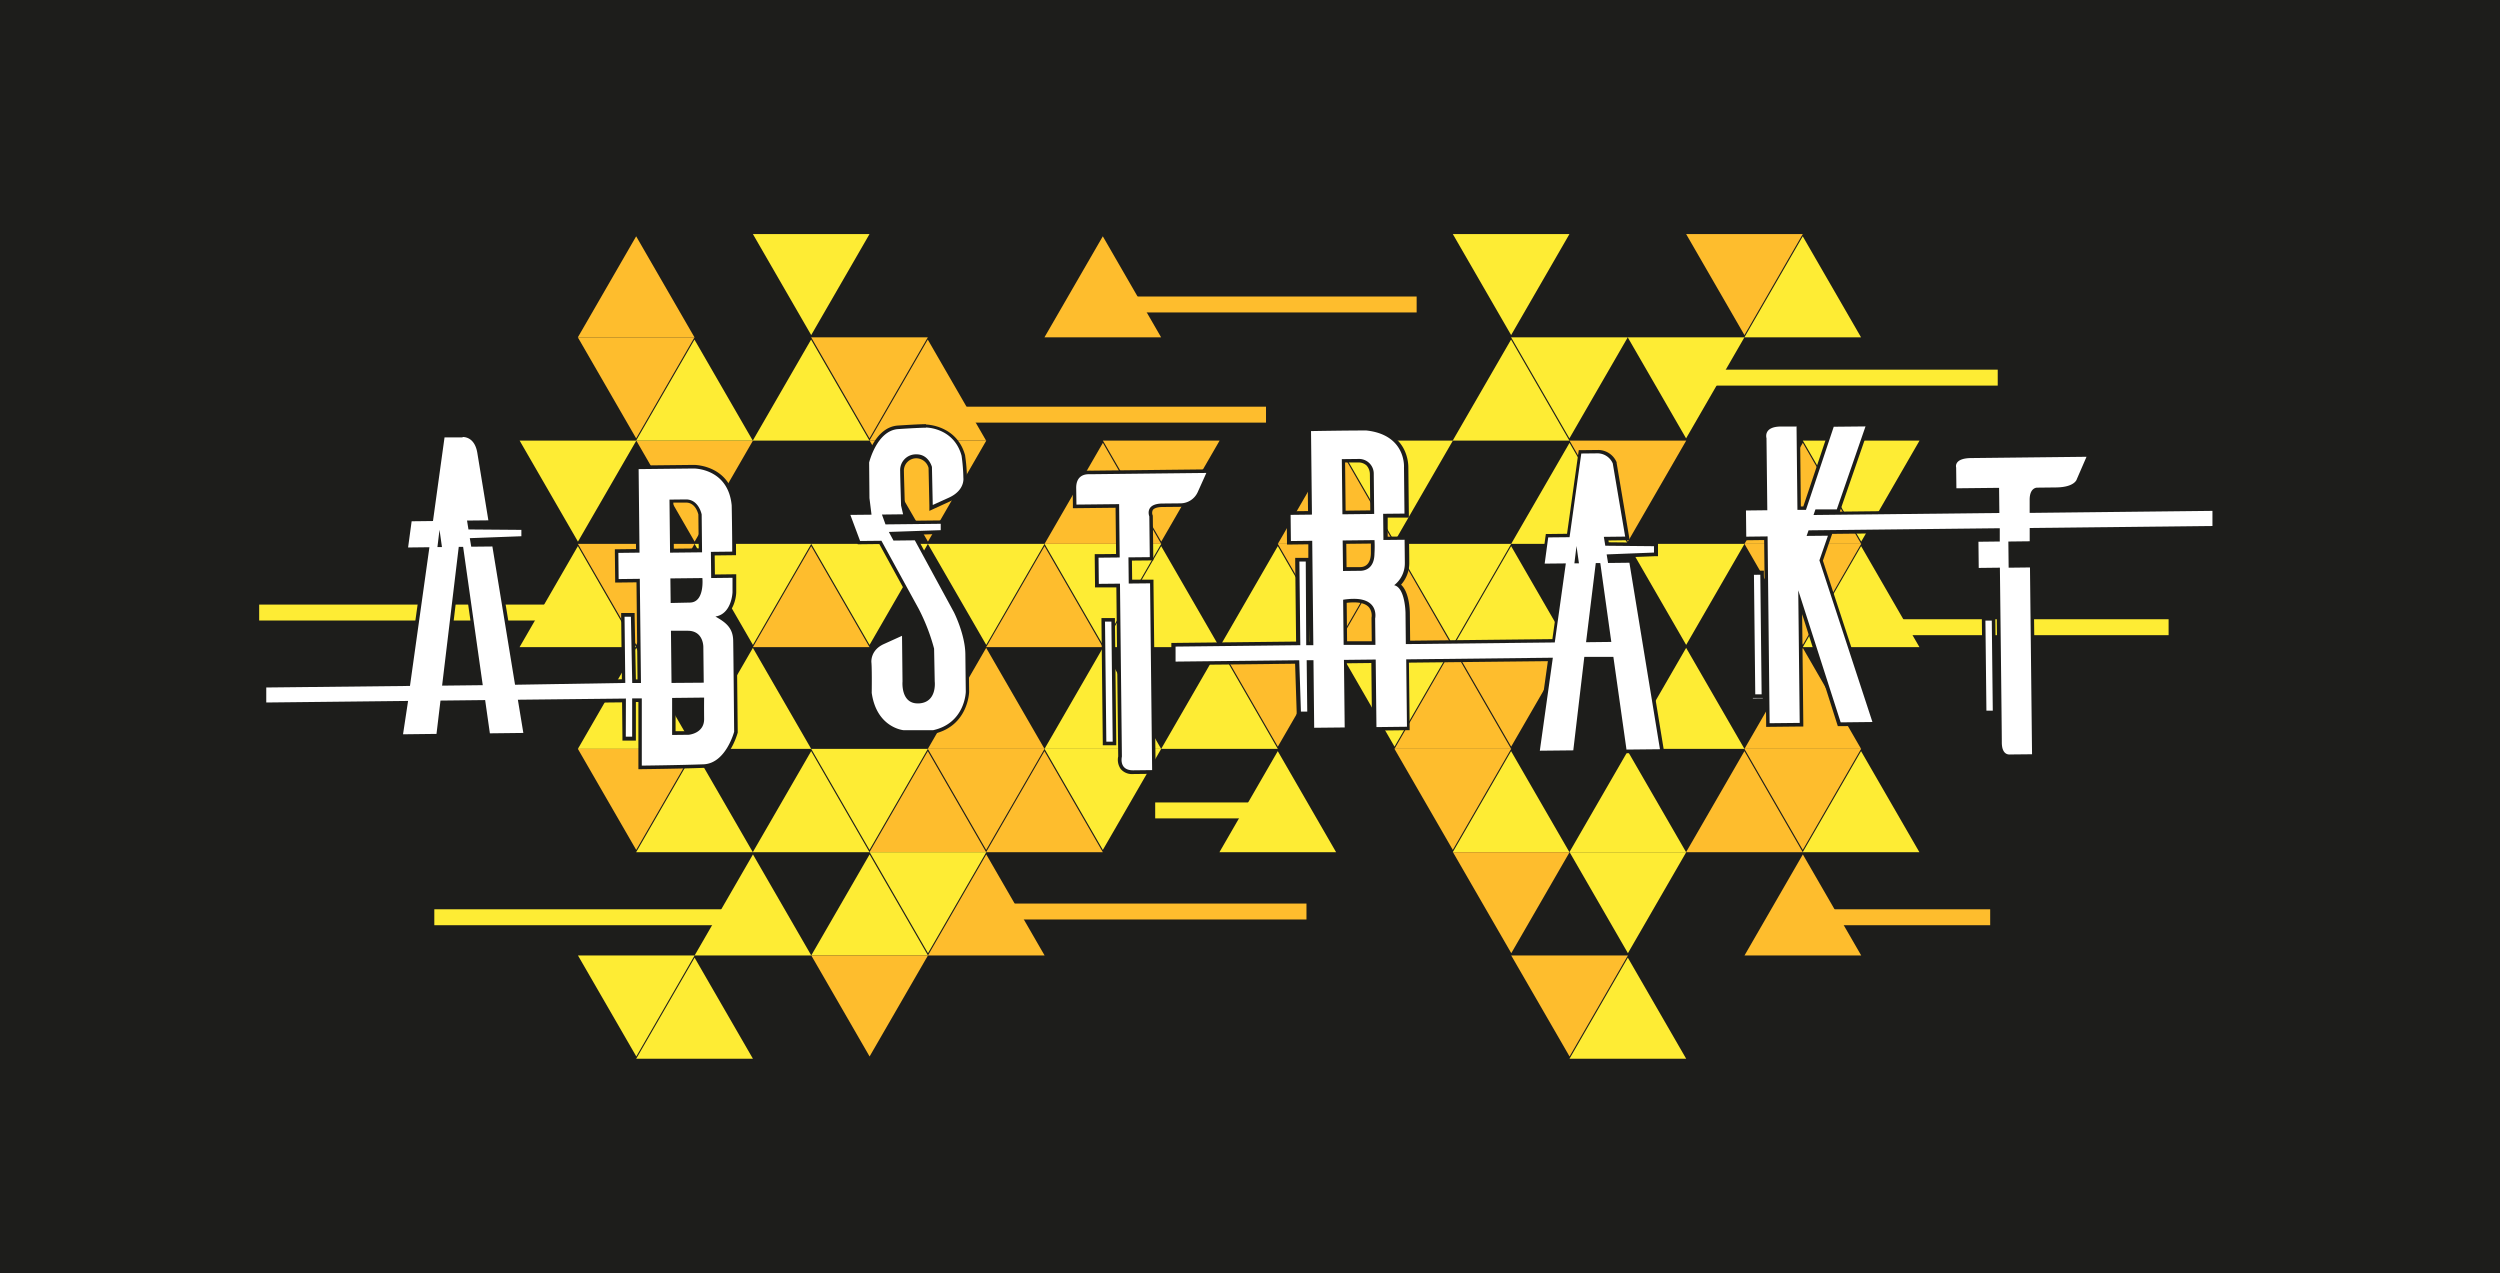 <svg viewBox="0 0 703 358" xmlns="http://www.w3.org/2000/svg"><path d="m-5-9h717v379h-717z" fill="#1d1d1b"/><path d="m308.75 83.38h89.61v4.48h-89.61z" fill="#febd2d"/><path d="m178.9 182.18 16.4 28.41h-32.8z" fill="#feec34"/><path d="m211.71 182.18 16.4 28.41h-32.81z" fill="#feec34"/><path d="m277.31 182.18 16.41 28.41h-32.81z" fill="#febd2d"/><path d="m310.12 182.18 16.4 28.41h-32.8z" fill="#feec34"/><path d="m342.92 182.18 16.4 28.41h-32.8z" fill="#feec34"/><path d="m408.53 182.18 16.4 28.41h-32.8z" fill="#febd2d"/><path d="m474.14 182.18 16.4 28.41h-32.8z" fill="#feec34"/><path d="m506.94 182.18 16.4 28.41h-32.8z" fill="#febd2d"/><path d="m424.94 209.96-16.4-28.41h32.81z" fill="#febd2d"/><path d="m392.14 209.96-16.4-28.41h32.8z" fill="#feec34"/><path d="m359.33 209.96-16.4-28.41h32.81z" fill="#febd2d"/><path d="m195.29 211.22 16.4 28.41h-32.8z" fill="#feec34"/><path d="m228.1 211.22 16.4 28.41h-32.81z" fill="#feec34"/><path d="m260.9 211.22 16.4 28.41h-32.8z" fill="#febd2d"/><path d="m293.7 211.22 16.41 28.41h-32.81z" fill="#febd2d"/><path d="m359.31 211.22 16.4 28.41h-32.8z" fill="#feec34"/><path d="m424.92 211.22 16.4 28.41h-32.8z" fill="#feec34"/><path d="m457.72 211.22 16.41 28.41h-32.81z" fill="#feec34"/><path d="m490.53 211.22 16.4 28.41h-32.8z" fill="#febd2d"/><path d="m523.33 211.22 16.4 28.41h-32.8z" fill="#feec34"/><path d="m506.94 239-16.4-28.41h32.8z" fill="#febd2d"/><path d="m408.53 239-16.4-28.41h32.8z" fill="#febd2d"/><path d="m310.12 239-16.4-28.41h32.8z" fill="#feec34"/><path d="m277.31 239-16.4-28.41h32.81z" fill="#febd2d"/><path d="m244.51 239-16.4-28.41h32.8z" fill="#feec34"/><path d="m178.9 239-16.4-28.41h32.8z" fill="#febd2d"/><path d="m211.73 240.26 16.4 28.41h-32.8z" fill="#feec34"/><path d="m244.53 240.26 16.41 28.41h-32.81z" fill="#feec34"/><path d="m277.34 240.26 16.4 28.41h-32.8z" fill="#febd2d"/><path d="m506.96 240.26 16.41 28.41h-32.81z" fill="#febd2d"/><path d="m457.77 268.04-16.4-28.41h32.8z" fill="#feec34"/><path d="m424.97 268.04-16.4-28.41h32.8z" fill="#febd2d"/><path d="m260.95 268.04-16.4-28.41h32.8z" fill="#feec34"/><path d="m195.32 269.3 16.4 28.41h-32.81z" fill="#feec34"/><path d="m457.75 269.3 16.4 28.41h-32.8z" fill="#feec34"/><path d="m441.36 297.08-16.41-28.41h32.81z" fill="#febd2d"/><path d="m244.53 297.08-16.4-28.41h32.81z" fill="#febd2d"/><path d="m178.93 297.08-16.41-28.41h32.81z" fill="#feec34"/><path d="m506.95 181.35-16.4-28.41h32.81z" fill="#febd2d"/><path d="m474.15 181.35-16.4-28.41h32.8z" fill="#feec34"/><path d="m408.54 181.35-16.4-28.41h32.8z" fill="#feec34"/><path d="m375.74 181.35-16.41-28.41h32.81z" fill="#febd2d"/><g fill="#feec34"><path d="m310.13 181.35-16.4-28.41h32.8z"/><path d="m277.33 181.35-16.41-28.41h32.81z"/><path d="m244.52 181.35-16.4-28.41h32.8z"/><path d="m211.72 181.35-16.4-28.41h32.8z"/></g><path d="m178.91 181.35-16.4-28.41h32.81z" fill="#febd2d"/><path d="m162.5 153.57 16.4 28.41h-32.8z" fill="#feec34"/><path d="m228.11 153.57 16.4 28.41h-32.8z" fill="#febd2d"/><path d="m293.72 153.57 16.4 28.41h-32.81z" fill="#febd2d"/><path d="m326.52 153.57 16.4 28.41h-32.8z" fill="#feec34"/><path d="m359.32 153.57 16.41 28.41h-32.81z" fill="#feec34"/><path d="m392.13 153.57 16.4 28.41h-32.8z" fill="#febd2d"/><path d="m424.93 153.57 16.4 28.41h-32.8z" fill="#feec34"/><path d="m523.34 153.57 16.41 28.41h-32.81z" fill="#feec34"/><path d="m523.37 152.31-16.41-28.41h32.81z" fill="#feec34"/><path d="m457.76 152.31-16.4-28.41h32.8z" fill="#febd2d"/><path d="m392.15 152.31-16.4-28.41h32.8z" fill="#feec34"/><path d="m326.54 152.31-16.4-28.41h32.81z" fill="#febd2d"/><path d="m260.94 152.31-16.41-28.41h32.81z" fill="#febd2d"/><path d="m195.33 152.31-16.4-28.41h32.8z" fill="#febd2d"/><path d="m162.52 152.31-16.4-28.41h32.81z" fill="#feec34"/><path d="m310.13 124.53 16.4 28.41h-32.8z" fill="#febd2d"/><path d="m375.74 124.53 16.4 28.41h-32.81z" fill="#febd2d"/><path d="m441.35 124.53 16.4 28.41h-32.81z" fill="#feec34"/><path d="m506.95 124.53 16.41 28.41h-32.81z" fill="#febd2d"/><path d="m474.13 123.27-16.41-28.41h32.81z" fill="#feec34"/><path d="m441.32 123.27-16.4-28.41h32.8z" fill="#feec34"/><path d="m244.5 123.27-16.4-28.41h32.8z" fill="#febd2d"/><path d="m178.89 123.27-16.4-28.41h32.8z" fill="#febd2d"/><path d="m195.28 95.49 16.4 28.41h-32.8z" fill="#feec34"/><path d="m228.08 95.49 16.41 28.41h-32.81z" fill="#feec34"/><path d="m260.89 95.49 16.4 28.41h-32.8z" fill="#febd2d"/><path d="m424.91 95.49 16.4 28.41h-32.81z" fill="#feec34"/><path d="m490.54 94.23-16.4-28.41h32.8z" fill="#febd2d"/><path d="m424.93 94.23-16.4-28.41h32.8z" fill="#feec34"/><path d="m228.11 94.23-16.4-28.41h32.8z" fill="#feec34"/><path d="m178.89 66.45 16.4 28.41h-32.8z" fill="#febd2d"/><path d="m310.11 66.45 16.4 28.41h-32.81z" fill="#febd2d"/><path d="m506.93 66.45 16.4 28.41h-32.8z" fill="#feec34"/><path d="m472.15 103.95h89.61v4.48h-89.61z" fill="#feec34"/><path d="m520.2 174.13h89.61v4.48h-89.61z" fill="#feec34"/><path d="m505.88 255.69h53.76v4.48h-53.76z" fill="#febd2d"/><path d="m122.13 255.69h89.61v4.48h-89.61z" fill="#feec34"/><path d="m72.88 170.01h89.61v4.48h-89.61z" fill="#feec34"/><path d="m277.77 254.08h89.61v4.48h-89.61z" fill="#febd2d"/><path d="m266.39 114.36h89.61v4.48h-89.61z" fill="#febd2d"/><path d="m324.84 225.65h35.84v4.48h-35.84z" fill="#feec34"/><path d="m565.07 212.69c-.6 0-2.57-.27-2.61-3.79l-.53-48.73-6 .06-.09-8.35 6-.07v-2.74l-52.92.58-.2.57 5.95-.06-2.58 7.45 15.08 45.94-10 .11-10.94-34.32.38 34.44-9.46.1-.58-52.52-5.95.06-.09-8.36 5.95-.06-.21-19.71a2.86 2.86 0 0 1 .45-2.36c.72-1 2.12-1.48 4.14-1.48h.25 3 .6v-.14l.56.06h.18.26v.17a.46.46 0 0 1 .14.35.47.47 0 0 1 -.13.33l.25 22.61h1.54l7.83-23.34 10-.11-8.44 24.35h-6l-.2.57 51.05-.56-.07-6.08-12 .13-.07-6.28a2.21 2.21 0 0 1 .38-1.75c.7-1 2.15-1.45 4.31-1.47l33.24-.37-3.09 6.91c-.13.42-1.07 2.59-6.3 2.65l-5.34.06a1.28 1.28 0 0 0 -.89.41 3.65 3.65 0 0 0 -.72 2.58v3.1l51.39-.56.06 5.24-51.4.57v3.74l-5.95.06.07 6.36 6-.06.59 53.52-6.53.07a1.54 1.54 0 0 1 -.36.12z" fill="#fff"/><path d="m505.17 119.91s.3 0 0 .06zm19.41 0-8.08 23.34h-6l-.54 1.57 52.26-.57-.08-7.07-12 .13-.07-5.84s-.8-2.61 4.2-2.66l32.46-.36-2.73 6.29s-.5 2.27-5.84 2.33l-5.33.06c-.2 0-2.13.09-2.09 3.5v3.6l51.4-.57v4.25l-51.39.56v3.74l-6 .07.08 7.36 6-.07.58 52.53-6.08.06a1.41 1.41 0 0 1 -.31 0c-.65 0-2.07-.33-2.11-3.29 0-3.84-.54-49.24-.54-49.24l-5.95.07-.08-7.36 6-.07v-3.73l-53.77.59-.55 1.57 6-.06-2.4 6.93 14.91 45.46-8.93.1-11.93-37.13.41 37.28-8.46.09-.57-52.53-6 .07-.08-7.36 6-.07-.23-20.27s-1-3.27 4.1-3.27h.24 3s.95 0 1.11 0l.25 23.43h2.4l7.81-23.37zm-20.43-1.16v.25h-.1-3-.26c-2.19 0-3.72.57-4.55 1.68a3.38 3.38 0 0 0 -.54 2.72l.3 19.1-5 .06h-1v1l.08 7.36v1h1l5-.06.56 51.53v1h1l8.45-.09h1v-1l-.33-30.61 9.81 30.8.23.71h.74l8.93-.1h1.36l-.42-1.3-14.81-45.14 2.29-6.62.32-.91 46.11-.5v1.74l-5 .05h-1v1l.08 7.36v1h1l4.95-.06.53 48.24c0 4 2.39 4.28 3.11 4.28a2.22 2.22 0 0 0 .41 0l6-.06h1v-1l-.58-52.53v-1h-1l-5 .06-.06-5.36 5-.06h1v-1-2.74l50.39-.55h1v-1-4.25-1h-1l-50.4.56v-2.6c0-1.81.58-2.47 1.1-2.49l5.36-.06c5.43-.06 6.55-2.34 6.76-3l2.76-6.16.64-1.43h-1.56l-32.46.36c-2.33 0-3.92.58-4.71 1.67a2.74 2.74 0 0 0 -.48 2.11l.07 5.73v1h1l11-.12v5.07l-43.87.48.07-.2 8.09-23.35.46-1.34h-1.42l-8.93.09h-.71l-.23.68-7.6 22.66h-.69l-.24-22a1 1 0 0 0 .13-.47 1.07 1.07 0 0 0 -.14-.53v-.54h-.7-.17l-1.13-.14z" fill="#1d1d1b"/><path d="m557.94 174.03h2.79v26.32h-2.79z" fill="#fff" transform="matrix(1 -.011 .011 1 -2 6.09)"/><path d="m560.09 174.52.28 25.32h-1.79l-.28-25.32zm1-1h-1-1.79-1v1l.28 25.32v1h1 1.79 1v-1l-.28-25.32z" fill="#1d1d1b"/><path d="m492.92 160.99h2.79v34.77h-2.79z" fill="#fff" transform="matrix(1 -.01 .01 1 -1.97 5.56)"/><path d="m495 161.48.37 33.77h-1.79l-.37-33.77zm1-1h-1-1.78-1v1l.37 33.77v1h1 1.79 1v-1l-.38-33.78v-1z" fill="#1d1d1b"/><path d="m436.09 185.41-40.15.44.2 19-9.57.1-.21-19-7.93.09.21 19-9.58.11-.21-19h-.85l.16 14.45h-2.78l-.46-14.45-34.79.38-.06-5.22 35.03-.31-.25-23.53h2.79l.13 23.53h1l-.31-28.35-6 .06-.1-8.35 6-.07-.26-23.49h.5c.09 0 9.53-.17 15.56-.17h.1c11.61 1.24 11 10.8 11 10.9l.15 13.46-6 .07.07 6.36 6-.07s.05 4.73.07 7.06a8.56 8.56 0 0 1 -2.56 6.1c2.63 1.67 2.72 7.67 2.72 7.95l.09 8.24 40.94-.45 3-21.24-6 .07 1.18-8.37 6-.07 3.3-23.53 5.08-.05a5.19 5.19 0 0 1 4.67 3.14v.06l3.58 21.2-6 .06.25 1.51 13.76.14v2.76l-13.23.52.23 1.42 6-.06 8.75 53.43-10.43.12-3.7-26.08h-7.18l-3.14 26.24-10.43.12zm-49.79-4.58-.07-7v-.06a4.31 4.31 0 0 0 -.74-3.26c-.89-1.1-2.49-1.66-4.75-1.66a17.83 17.83 0 0 0 -2.51.19l.13 11.75zm60.3-.76 5.94-.06-3-21.17h-.4zm-68.46-20h4 .31c1 0 3.46-.42 3.55-4.34 0-1.8 0-2.77 0-3.29l-8 .08zm65.16-2.15h.14l-.07-.52zm-65.3-13.81 7.93-.08-.12-10.72a4.24 4.24 0 0 0 -1.07-2.75 3.79 3.79 0 0 0 -2.8-1v-.5l-.08.5-4 .05z" fill="#fff"/><path d="m384.2 121.05c11.26 1.21 10.6 10.37 10.6 10.37l.14 13-6 .06.08 7.36 5.95-.06s.05 4.23.07 6.56a7.77 7.77 0 0 1 -3 6.22c3.13.71 3.19 7.82 3.19 7.82l.09 8.74 41.88-.46 3.11-22.23-5.95.06 1-7.37 6-.06 3.3-23.53 4.64-.05h.06a4.7 4.7 0 0 1 4.15 2.83l3.49 20.58-6 .07.41 2.5 13.69.13v1.79l-13.31.52.4 2.41 6-.07 8.59 52.44-9.41.1-3.69-26.07h-8.17l-3.1 26.29-9.41.1 3.66-26.15-41.23.46.21 18.95-8.58.1-.21-19-8.93.1.21 19-8.58.09-.2-19h-1.91l.16 14.45h-1.78l-.47-14.44-34.78.38v-4.22l35.08-.39-.26-23.53h1.79l.13 23.53h2l-.31-29.36-6 .07-.08-7.36 6-.07-.26-23.49s9.46-.17 15.56-.17m-6.73 23.57 8.93-.1-.12-11.22a4.14 4.14 0 0 0 -4.37-4.24h-.08l-4.53.05zm.18 15.94 4.52-.05h.31c1 0 3.95-.37 4-4.83a32.1 32.1 0 0 0 0-4s0 .2 0 .2l-8.94.1.1 8.58m65.09-2.15h1.25l-.69-4.88-.59 4.89m3.3 22.17 7.08-.08-3.1-22.18h-1.27l-2.73 22.25m-68.16.75h8.93l-.08-7.41s1.22-5.53-6-5.53a19.44 19.44 0 0 0 -3 .26l.14 12.68m6.41-61.28h-.09c-6 0-15.49.17-15.58.17h-1v1l.25 22.49-5 .05h-1v1l.08 7.36v1h1l5-.06v3.82h-.9-1.79-1v1l.25 22.53-34.08.38h-1v1 4.22 1h1l33.8-.37.44 13.47v1h1 1.78.91v3.5 1h1l8.57-.09h1v-1l-.2-18 6.94-.08.19 18v1h1l8.58-.1h1v-1l-.2-18 39.07-.42-3.5 25-.16 1.15h1.4l9.41-.1h.88l.1-.87 3-25.37h6.42l3.57 25.21.13.87h.88l9.41-.1h1.2l-.19-1.15-8.59-52.44-.14-.85h-.86l-5.09.06-.08-.44 12.18-.48h1v-1-1.79-1h-1l-12.85-.13-.08-.51 4.79-.06h1.17l-.19-1.15-3.47-20.57v-.11-.1a5.68 5.68 0 0 0 -5.08-3.46h-.07l-4.64.05h-.86l-.12.85-3.18 22.67-5.1.06h-.86l-.12.85-1 7.37-.16 1.16h1.16l4.79-.05-2.83 20.23-40 .44-.08-7.74c0-.68-.13-5.89-2.47-8a9.11 9.11 0 0 0 2.31-6c0-2.33-.07-6.56-.07-6.56v-1h-1l-5 .05v-5.36h4.95 1v-1l-.14-13c0-.83.11-10.13-11.49-11.37zm-6 10h3.53.07a3.29 3.29 0 0 1 2.45.86 3.71 3.71 0 0 1 .92 2.36l.11 10.25-6.93.08-.15-13.51zm.25 22.87 7-.08v2.78c-.08 3.35-1.94 3.85-3 3.85h-.32-3.52l-.08-6.57zm68.61 26.6 2.2-18.4 2.6 18.34zm-68.42-10a16.09 16.09 0 0 1 2-.13c2.09 0 3.55.49 4.34 1.47a3.76 3.76 0 0 1 .65 2.85v.1.12l.07 6.4h-6.94l-.11-10.81zm-10.49 10.91v-4.62l.05 4.62z" fill="#1d1d1b"/><path d="m318.57 217.13a3.64 3.64 0 0 1 -3-1.22 4.16 4.16 0 0 1 -.6-3.2l-.52-48.07-6 .07-.09-8.36 5.95-.07-.15-14-12 .13-.07-5.11a4.54 4.54 0 0 1 1.11-3.35 4.4 4.4 0 0 1 3.56-1l33.26-.37-2.74 6.12a5.9 5.9 0 0 1 -5.28 3.43l-5.15.05c-1.56 0-2.63.39-3.08 1.07a2.28 2.28 0 0 0 -.12 1.88v.08l.13 12-5.95.07.07 6.36 6-.07.59 53.53z" fill="#fff"/><path d="m339.22 133-2.43 5.4a5.36 5.36 0 0 1 -4.82 3.14l-5.11.05c-5.12.06-3.67 3.63-3.67 3.63l.13 11.45-6 .06.08 7.36 6-.06.58 52.52-5.29.06h-.08c-4.08 0-3.13-3.86-3.13-3.86l-.54-48.63-5.95.06-.08-7.36 5.95-.06-.16-15-12 .13-.07-4.61c-.05-3.52 2.35-3.93 3.49-3.93a4 4 0 0 1 .6 0l32.57-.36m1.55-1h-1.56l-32.5.36a4.65 4.65 0 0 0 -.66 0 4.44 4.44 0 0 0 -3.23 1.23 5 5 0 0 0 -1.26 3.71l.07 4.61v1h1l11-.12.14 13-5 .05h-1v1l.08 7.35v1h1 5l.52 47.52a4.54 4.54 0 0 0 .7 3.54 4.13 4.13 0 0 0 3.44 1.42h.09l5.29-.06h1v-1l-.6-52.6v-1h-1-5l-.06-5.36 5-.05h1v-1l-.13-11.45v-.14l-.07-.17a1.78 1.78 0 0 1 .08-1.42c.36-.52 1.31-.82 2.67-.84l5.11-.05a6.42 6.42 0 0 0 5.77-3.73l2.42-5.4.64-1.43z" fill="#1d1d1b"/><path d="m310.42 174.31h2.79v34.77h-2.79z" fill="#fff" transform="matrix(1 -.011 .011 1 -2.06 3.4)"/><path d="m312.52 174.8.37 33.76h-1.79l-.37-33.76zm1-1h-1-1.79-1v1l.37 33.76v1h1 1.79 1v-1l-.37-33.76z" fill="#1d1d1b"/><path d="m257.65 205.82h-3.58c-.13 0-8-.81-9.44-10.92.08-7.06-.09-8.52-.1-8.58a5.86 5.86 0 0 1 3.8-5.68l5.11-2.32.69-.32.15 13.61c0 .09-.25 3.06 1.22 4.66a3.29 3.29 0 0 0 2.55 1h.3a3.87 3.87 0 0 0 2.92-1.31 6.43 6.43 0 0 0 1.07-4.29l-.17-9.23a56.34 56.34 0 0 0 -4.31-11.08c-2.58-4.71-9.24-16.89-10.31-18.83l-6 .07-3.11-8.33 6.11-.07-.51-4.11-.1-10.16v-.06c.09-.38 2.34-9.39 8.62-9.78 5.92-.36 7.75-.39 7.82-.39s8.24.13 10.49 8.28a50.9 50.9 0 0 1 .53 6.4c0 .08.5 3.74-4.34 6l-5.25 2.4-.25-11.39a4.12 4.12 0 0 0 -3.83-3.12h-.11a3.94 3.94 0 0 0 -4 4.19c0 1.69.25 9.61.25 9.69l.7 3-5.87.07.64 1.78 15.68-.17v2.77l-14.27.49.78 1.46 6-.07 11.15 20.49c.14.27 3.21 6.4 3.27 12l.12 10.6c0 .1-.29 9.19-9.56 11.27h-4.86z" fill="#fff"/><path d="m260.39 120.22s7.82 0 10 7.91a49.56 49.56 0 0 1 .51 6.27s.51 3.42-4 5.51l-4.61 2.09-.23-10.69s-.89-3.55-4.33-3.55h-.12a4.43 4.43 0 0 0 -4.48 4.69c0 1.72.25 9.7.25 9.7l.57 2.47-5.95.07 1 2.77 15.53-.17v1.79l-14.59.5 1.31 2.43 6-.07 11 20.23s3.15 6.22 3.21 11.78.12 10.6.12 10.6-.17 8.77-9.17 10.78h-8.34s-7.54-.66-8.94-10.49c.09-7.16-.09-8.57-.09-8.57s-.39-3.4 3.5-5.16l5.11-2.32.14 12.84s-.56 6.17 4.27 6.17h.33c5.18-.28 4.46-6.16 4.46-6.16l-.18-9.23a55 55 0 0 0 -4.36-11.26c-2.81-5.12-10.45-19.09-10.45-19.09l-6 .06-2.74-7.33 5.95-.06-.58-4.67-.09-10s2.18-9 8.16-9.4 7.8-.39 7.8-.39m0-1c-.07 0-1.9 0-7.84.39-6.64.41-9 9.77-9.08 10.16v.12.06l.09 10v.12l.44 3.55-4.84.05h-1.42l.5 1.33 2.74 7.33.25.66h.7l5.36-.06c1.41 2.59 7.68 14 10.16 18.57a54.77 54.77 0 0 1 4.25 10.91l.17 9.12v.1a5.91 5.91 0 0 1 -1 3.91 3.43 3.43 0 0 1 -2.57 1.14h-.27a2.76 2.76 0 0 1 -2.18-.86c-1.31-1.42-1.09-4.19-1.09-4.22v-.1l-.14-12.85v-1.53l-1.4.64-5.11 2.31c-4.51 2.05-4.1 6-4.08 6.19s.17 1.56.08 8.45v.24c.77 5.45 3.38 8.24 5.43 9.62a10.31 10.31 0 0 0 4.42 1.73h8.53.11c9.65-2.16 9.94-11.63 9.95-11.73l-.12-10.63c-.06-5.73-3.19-12-3.32-12.22l-11-20.25-.29-.53h-.6l-5.35.06-.26-.48 13-.44h1v-1-1.79-1h-1l-14.83.16-.28-.78h4.54 1.25l-.28-1.22-.55-2.36c0-.93-.23-8-.25-9.59a3.47 3.47 0 0 1 3.5-3.68h.1a3.63 3.63 0 0 1 3.33 2.7l.23 10.56v1.53l1.38-.64 4.56-2.09c4.83-2.22 4.69-5.86 4.63-6.48a48.28 48.28 0 0 0 -.52-6.36v-.06c-2.35-8.51-10.87-8.65-11-8.65z" fill="#1d1d1b"/><path d="m180.08 196.88h-1.71v10.76h-2.78l-.12-10.76-29.29.33 1.53 9.34-10.43.11-1.28-9.29-11.69.13-1.12 9.37-10.43.11 1.42-9.37-39.79.44-.06-5.23 40.48-.44 5.33-38-6 .06 1.18-8.37 6-.06 3.3-23.53 5.06-.06a3.44 3.44 0 0 1 .46 0c1.15 0 3.9.48 4.63 4.93l3.2 19.5-6 .07.25 1.5 14.95.13v2.76l-14.42.53.23 1.43 6-.07 6.35 38.8 30.08-.49-.2-18.62h2.78l.37 18.64h1.46l-.31-28.29-6 .06-.09-8.36 6-.06-.26-23.49 16-.18a11.28 11.28 0 0 1 11.2 10.79c.15 7.13.15 13 .15 13.05v.5l-5.95.06.07 6.36 6-.06v4.55c0 .08-.21 5.47-4 7 2.34 1.44 4.15 3.13 4.18 6.57 0 3.66.27 25.72.27 25.72v.07c-.1.38-2.51 9.28-9.06 9.53-6.19.24-17.27.37-17.38.37h-.51zm9.36 9.33h4.14c.13 0 3.91-.36 3.87-3.95 0-2.89 0-4.7 0-5.53l-8 .09zm-64.56-13.94 10.34-.11-5.38-37.9h-.4zm64.4-.73 8.05-.07-.1-9.38a4.9 4.9 0 0 0 -1.13-3.2 3.65 3.65 0 0 0 -2.76-1v-.5l-.07.5h-4.14zm-.28-22.49 5-.11a2.38 2.38 0 0 0 1.84-.83c1.2-1.36 1.23-4 1.18-5.06l-8.07.09zm-.16-14.27 8.06-.09-.11-10.12c0-.07-.76-3.75-3.91-3.75v-.5.5l-4.15.05zm-65.26-1.45h.13l-.07-.53z" fill="#fff"/><path d="m130.09 122.88c1 0 3.47.43 4.14 4.51.85 5.16 3.1 18.93 3.1 18.93l-6 .06.4 2.5 14.88.12v1.79l-14.5.54.4 2.4 5.95-.06 6.37 38.88 31-.51-.21-18.62h1.79l.37 18.64h2.46l-.33-29.3-5.95.07-.08-7.36 5.95-.07-.25-23.49 15.48-.17c.46 0 9.72.13 10.69 10.37.15 7.16.15 13 .15 13l-6 .07.08 7.36 6-.07v4.05s-.18 6.11-4.81 6.85c2.76 1.56 4.92 3.07 5 6.73s.27 25.66.27 25.66-2.35 8.92-8.6 9.16-17.37.37-17.37.37v-18.91h-2.71v10.76h-1.79l.03-10.71-30.38.33 1.54 9.34-9.41.11-1.33-9.35-12.56.14-1.12 9.37-9.41.11 1.42-9.38-39.88.44v-4.22l40.41-.44 5.47-39-6 .07 1-7.37 6-.07 3.25-23.51h4.64a2.79 2.79 0 0 1 .44 0m58.29 32.41 9.05-.1-.11-10.63s-.79-4.24-4.41-4.24l-4.64.05.16 14.92m-65.42-1.57h1.28l-.69-4.87-.59 4.89m1.28 38.94 11.47-.13-5.52-38.89h-1.23l-4.68 39m64.22-23.22 5.5-.12c4.17-.1 3.47-6.89 3.47-6.89l-9 .1.08 6.91m.24 22.48 9.06-.07-.11-9.89s.18-4.71-4.39-4.71h-.07-4.65l.16 14.62m.16 14.68 4.65-.05s4.4-.34 4.36-4.46 0-6 0-6l-9 .1v10.43m-58.85-84.84a4.76 4.76 0 0 0 -.51 0l-4.64.15h-.86l-.12.85-3.18 22.68-5.1.06h-.86l-.12.85-1 7.37-.16 1.15h1.16l4.79-.05-5.19 37-39.54.43h-1v1 4.22 1h1l38.71-.43-1.25 8.22-.18 1.16h1.18l9.41-.11h.88l.1-.87 1-8.5 10.8-.12 1.21 8.48.12.87h.88l9.41-.11h1.16l-.19-1.15-1.34-8.19 28.21-.31.1 9.76v1h1 1.78 1v-10.86h.71v18.89h1c.11 0 11.2-.13 17.4-.37 6.91-.27 9.42-9.51 9.53-9.91v-.13-.13s-.23-22-.27-25.66a7.4 7.4 0 0 0 -3.69-6.51c2.63-1.6 3.48-5.08 3.54-7v-4.09-1h-1l-5 .06-.06-5.36 5-.06h1v-1c0-.05 0-5.93-.15-13v-.13c-1.06-11.14-11.26-11.27-11.69-11.27l-15.52.17h-1v1l.24 22.49-4.95.06h-1v1l.08 7.36v1h1l5-.06.29 27.29h-.46l-.35-17.66v-1h-1-1.79-1v1l.2 17.63-29.16.48-6.23-38-.14-.84h-.86l-5.09.05-.08-.44 13.37-.49h1v-1-1.79-1h-1l-14-.11-.08-.52 4.79-.05h1.17l-.19-1.15-3.1-18.93c-.82-5-4.13-5.35-5.13-5.35zm59.14 19.48h3.64c2.56 0 3.33 2.86 3.45 3.35l.1 9.53-7 .08-.14-12.92zm-63.78 50.4 4.22-35.17 5 35.07-9.19.1zm64-28.12 7.09-.08c0 1.28-.19 3.22-1.07 4.22a2 2 0 0 1 -1.48.66l-4.48.1zm.16 14.77h3.65.06a3.16 3.16 0 0 1 2.4.86 4.37 4.37 0 0 1 1 2.82l.1 8.93-7.06.05-.14-12.62zm.31 18.87 7-.08v5c0 3-3.06 3.41-3.41 3.45h-3.6v-8.43z" fill="#1d1d1b"/></svg>